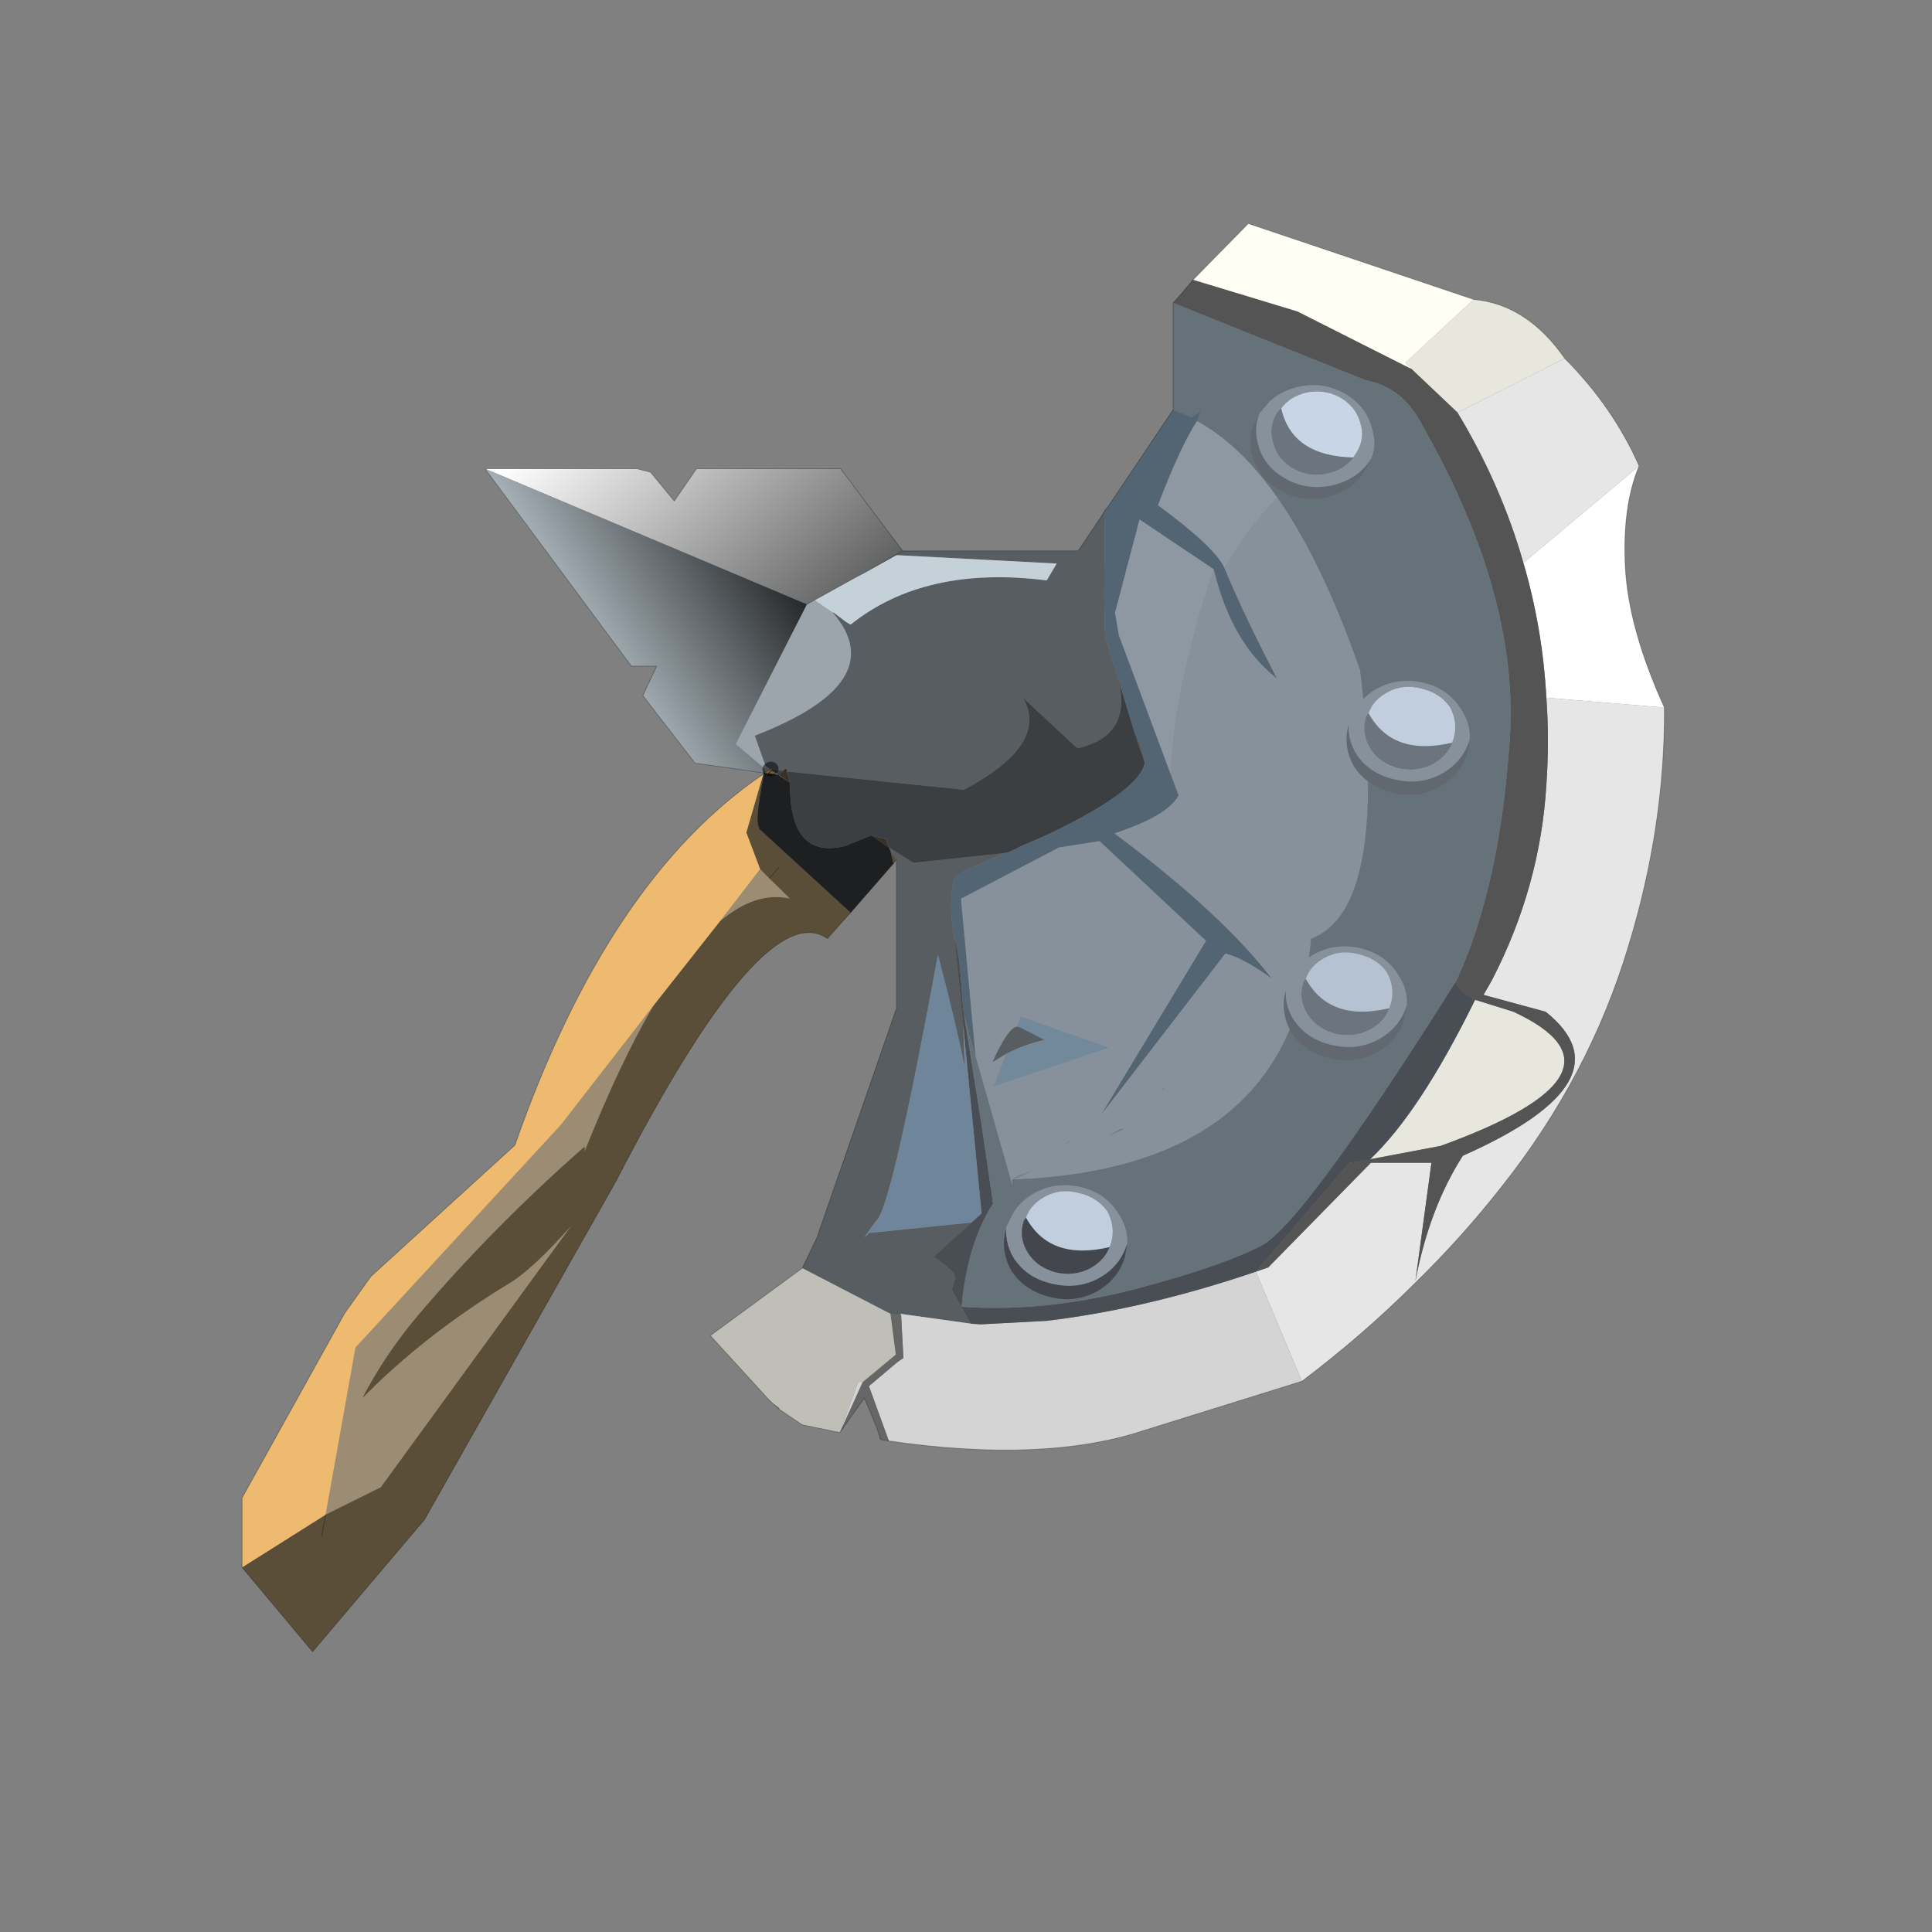 <?xml version="1.0" encoding="UTF-8" standalone="no"?>
<svg xmlns:xlink="http://www.w3.org/1999/xlink" height="440.0px" width="440.0px" xmlns="http://www.w3.org/2000/svg">
  <rect width="100%" height="100%" fill="#808080" stroke="none"/>
  <g transform="matrix(10.0, 0.0, 0.0, 10.0, 0.0, 0.0)">
    <use height="44.0" transform="matrix(0.909, 0.0, 0.0, 0.909, 2.0, 2.0)" width="44.0" xlink:href="#sprite0"/>
  </g>
  <defs>
    <g id="sprite0" transform="matrix(1.0, 0.0, 0.0, 1.0, 0.0, 0.0)">
      <use height="44.0" transform="matrix(1.0, 0.0, 0.0, 1.0, 0.0, 0.0)" width="44.0" xlink:href="#shape0"/>
      <use height="101.65" transform="matrix(-0.384, 0.0, 0.0, 0.352, 39.5, 3.401)" width="92.8" xlink:href="#sprite1"/>
    </g>
    <g id="shape0" transform="matrix(1.0, 0.0, 0.0, 1.0, 0.0, 0.0)">
      <path d="M44.0 44.0 L0.0 44.0 0.0 0.0 44.0 0.0 44.0 44.0" fill="#43adca" fill-opacity="0.0" fill-rule="evenodd" stroke="none"/>
    </g>
    <g id="sprite1" transform="matrix(1.0, 0.0, 0.0, 1.0, 0.0, -1.85)">
      <use height="101.65" transform="matrix(1.0, 0.0, 0.0, 1.0, 0.0, 1.85)" width="92.8" xlink:href="#shape1"/>
    </g>
    <g id="shape1" transform="matrix(1.0, 0.0, 0.0, 1.0, 0.0, -1.85)">
      <path d="M59.0 47.8 L61.65 51.55 Q59.3 49.35 57.05 49.9 L58.4 48.45 59.0 47.8 M65.95 57.5 L72.0 66.0 85.4 81.85 87.35 93.75 83.75 91.8 71.3 73.15 Q73.85 76.3 75.4 77.3 80.9 80.95 84.95 85.45 83.5 82.4 81.35 79.6 76.45 73.3 70.45 67.55 L70.45 67.9 Q68.15 61.6 65.95 57.5" fill="#9c8c73" fill-rule="evenodd" stroke="none"/>
      <path d="M87.35 93.75 L92.8 97.5 88.2 103.5 80.9 94.1 68.4 70.0 Q58.75 49.55 54.6 52.75 L54.5 52.6 53.1 50.9 59.1 44.9 59.1 44.85 59.05 44.85 Q59.4 44.6 58.75 41.0 L58.8 41.05 58.75 41.0 58.75 40.95 58.8 40.95 58.8 41.05 59.9 45.2 59.0 47.8 58.4 48.45 57.05 49.9 Q59.3 49.35 61.65 51.55 L65.95 57.5 Q68.15 61.6 70.45 67.9 L70.45 67.55 Q76.45 73.3 81.35 79.6 83.5 82.4 84.95 85.45 80.9 80.95 75.4 77.3 73.85 76.3 71.3 73.15 L83.75 91.8 87.35 93.75 87.6 95.25 87.35 93.75 M50.1 47.1 L50.5 46.5 50.3 47.4 50.1 47.1 M58.8 40.95 L58.75 40.95 58.75 40.85 58.8 40.95 M58.75 40.8 L58.7 40.65 58.75 40.8 M58.4 48.45 L57.75 47.65 58.4 48.45" fill="#5a4e39" fill-rule="evenodd" stroke="none"/>
      <path d="M55.45 28.65 L55.95 28.95 55.45 28.65 M52.1 26.65 L50.1 25.45 39.65 26.05 40.3 27.25 Q48.25 26.15 53.1 30.4 L53.4 30.2 54.25 29.5 54.25 29.55 Q50.35 34.5 59.35 38.3 L58.65 40.45 58.35 40.7 58.3 40.65 58.25 40.75 58.2 40.75 57.5 40.8 57.35 40.65 57.25 40.7 57.25 40.85 45.7 42.15 Q40.1 38.9 41.85 35.6 L38.3 39.2 Q34.65 38.3 35.65 34.2 L36.5 31.25 36.55 28.25 36.5 22.25 36.65 22.55 38.25 25.15 49.7 25.15 52.1 26.65 M42.05 46.2 L41.45 45.95 40.45 45.45 42.05 46.2 M33.9 40.25 Q34.0 39.15 34.45 38.25 L34.55 38.15 33.9 40.25 M43.0 46.65 L49.0 47.35 50.6 46.25 50.5 46.5 50.1 47.1 50.1 57.7 55.3 74.05 56.25 76.2 50.5 79.45 49.8 79.55 49.85 79.45 45.25 80.15 46.5 77.75 46.3 77.0 Q46.25 76.6 46.6 76.3 L47.3 75.65 47.7 75.4 45.2 72.95 51.9 73.7 Q52.65 74.6 51.3 72.65 50.3 71.1 47.4 53.9 46.2 58.85 45.65 61.9 L45.75 58.9 46.3 52.85 Q46.75 50.5 46.35 48.5 L45.75 47.95 43.0 46.65 M58.05 40.85 L58.05 40.9 57.75 41.1 58.05 40.85 M57.75 41.1 L57.75 41.15 57.05 41.65 57.75 41.1 M42.25 59.0 Q42.85 59.1 43.85 61.55 L42.95 60.95 Q41.8 60.3 40.45 59.95 L42.05 59.05 42.25 59.0" fill="#575d60" fill-rule="evenodd" stroke="none"/>
      <path d="M42.95 46.65 L43.0 46.65 42.95 46.65 M16.5 12.2 L13.5 15.3 6.5 11.45 Q8.95 7.6 12.45 7.25 L16.9 11.75 16.5 12.2 M19.2 68.45 L14.6 67.5 Q1.35 62.25 9.85 57.95 L12.35 57.1 Q15.95 65.1 19.2 68.45 M57.75 86.25 L57.75 86.2 57.7 86.3 57.75 86.25" fill="#e7e7de" fill-rule="evenodd" stroke="none"/>
      <path d="M59.05 44.85 L59.1 44.85 59.1 44.9 59.05 44.85 M57.25 40.85 L57.25 40.7 57.35 40.65 57.5 40.8 57.75 41.1 57.05 41.65 57.2 41.05 57.25 40.85 M50.6 46.25 L50.8 45.65 51.05 45.6 51.75 45.4 50.6 46.25 M58.75 40.8 L58.75 40.95 58.7 40.95 58.75 40.95 58.75 41.0 58.7 40.95 58.7 40.8 58.7 40.65 58.75 40.8" fill="#3a3025" fill-rule="evenodd" stroke="none"/>
      <path d="M38.75 67.2 L38.8 67.1 39.1 67.35 38.75 67.2 M42.95 60.95 L43.75 63.25 36.25 60.5 42.0 58.3 42.25 59.0 42.05 59.05 40.45 59.95 Q41.8 60.3 42.95 60.95" fill="#72899c" fill-rule="evenodd" stroke="none"/>
      <path d="M9.2 26.0 Q7.95 30.65 7.7 35.6 L0.0 36.3 Q2.35 30.65 2.55 26.3 2.75 21.95 1.65 19.1 L9.2 26.0" fill="#ffffff" fill-rule="evenodd" stroke="none"/>
      <path d="M92.8 97.5 L87.35 93.75 85.4 81.85 72.0 66.0 65.95 57.5 61.65 51.55 59.0 47.8 59.9 45.2 58.8 41.05 Q68.95 48.55 75.0 67.45 L84.4 76.8 86.1 79.4 92.8 92.55 92.8 97.5 M58.25 40.75 L58.3 40.65 58.35 40.7 58.3 40.8 58.35 40.7 58.25 40.75 58.35 40.7 58.6 40.85 58.7 40.95 58.55 41.0 58.5 41.0 58.55 41.0 58.6 41.1 58.5 41.0 58.3 40.8 58.25 40.8 58.05 40.9 58.25 40.8 58.45 41.0 58.05 41.05 58.05 40.9 58.05 40.85 58.1 40.85 58.2 40.8 58.25 40.75" fill="#edba6f" fill-rule="evenodd" stroke="none"/>
      <path d="M49.7 25.15 L53.75 19.3 63.15 19.3 64.6 21.6 66.15 19.55 67.05 19.3 76.95 19.3 55.95 28.95 55.45 28.65 52.8 27.05 52.1 26.65 49.7 25.15" fill="url(#gradient0)" fill-rule="evenodd" stroke="none"/>
      <path d="M58.35 40.7 L58.65 40.45 58.7 40.65 58.7 40.8 58.7 40.95 58.6 40.85 58.35 40.7 M58.05 41.05 L57.75 41.1 58.05 40.9 58.05 41.05" fill="url(#gradient1)" fill-rule="evenodd" stroke="none"/>
      <path d="M13.5 15.3 Q10.65 20.45 9.2 26.0 L1.65 19.1 Q3.35 14.9 6.5 11.45 L13.5 15.3 M7.7 35.6 Q7.5 38.65 7.7 41.8 8.1 49.05 11.25 55.7 L11.8 56.75 7.75 57.95 Q2.1 62.85 13.15 68.2 15.35 71.95 16.25 77.15 L15.2 68.7 19.15 68.7 25.85 76.15 26.65 76.45 23.65 84.25 Q19.7 81.0 16.25 77.25 13.25 74.05 10.65 70.45 4.9 62.55 2.35 53.3 -0.05 44.75 0.0 36.3 L7.7 35.6" fill="#e6e6e6" fill-rule="evenodd" stroke="none"/>
      <path d="M55.45 28.65 L55.95 28.95 60.6 38.9 58.7 40.65 58.65 40.45 59.35 38.3 Q50.35 34.5 54.25 29.55 L55.45 28.65" fill="#9ba5ab" fill-rule="evenodd" stroke="none"/>
      <path d="M35.65 34.2 Q34.65 38.3 38.3 39.2 L41.85 35.6 Q40.1 38.9 45.7 42.15 L57.25 40.85 57.2 41.05 57.05 41.65 Q57.1 47.15 53.45 46.15 L51.75 45.4 51.05 45.6 50.8 45.65 50.6 46.25 49.0 47.35 43.0 46.65 42.95 46.65 42.8 46.6 42.2 46.3 42.05 46.2 40.45 45.45 Q34.3 42.3 33.9 40.25 L34.55 38.15 35.65 34.2 M57.5 40.8 L58.2 40.75 58.25 40.75 58.2 40.8 58.1 40.85 58.05 40.85 57.75 41.1 57.5 40.8 M58.25 40.8 L58.3 40.8 58.5 41.0 58.6 41.1 58.45 41.0 58.25 40.8 M58.5 41.0 L58.45 41.0 58.5 41.0" fill="#3c3f42" fill-rule="evenodd" stroke="none"/>
      <path d="M58.75 41.0 Q59.4 44.6 59.05 44.85 L59.1 44.9 53.1 50.9 50.3 47.4 50.5 46.5 50.6 46.25 51.75 45.4 53.45 46.15 Q57.1 47.15 57.05 41.65 L57.75 41.15 57.75 41.1 58.05 40.9 57.75 41.1 58.05 41.05 58.45 41.0 58.6 41.1 58.55 41.0 58.7 40.95 58.75 41.0 M58.05 40.85 L57.75 41.1 58.05 40.85 M58.75 40.85 L58.75 40.95 58.75 40.8 58.75 40.85" fill="#1e1f21" fill-rule="evenodd" stroke="none"/>
      <path d="M45.25 80.15 L49.85 79.45 49.8 79.55 49.65 82.6 50.0 82.85 51.9 84.6 50.6 88.5 Q40.45 90.1 33.95 87.75 L23.65 84.25 26.65 76.45 Q33.8 79.1 40.3 79.95 L44.6 80.2 45.25 80.15 M52.3 84.3 L52.6 84.3 53.8 87.9 52.3 84.3" fill="#d4d4d4" fill-rule="evenodd" stroke="none"/>
      <path d="M30.75 5.85 L31.4 6.7 30.75 5.85" fill="#b0b0b0" fill-rule="evenodd" stroke="none"/>
      <path d="M49.8 79.55 L50.5 79.45 50.15 82.35 52.3 84.3 53.8 87.9 52.2 85.45 Q51.3 87.65 51.15 88.4 L50.6 88.5 51.9 84.6 50.0 82.85 49.65 82.6 49.8 79.55 M51.15 88.4 L50.6 88.5 51.15 88.4" fill="#666666" fill-rule="evenodd" stroke="none"/>
      <path d="M50.5 79.45 L56.25 76.2 62.25 81.0 58.4 85.6 58.15 85.85 57.8 86.1 57.8 86.15 57.75 86.2 57.75 86.25 56.25 87.35 53.8 87.9 52.6 84.3 52.3 84.3 50.15 82.35 50.5 79.45" fill="#bfbfb7" fill-rule="evenodd" stroke="none"/>
      <path d="M30.5 15.9 Q31.6 17.75 33.05 21.9 29.25 24.95 28.7 26.4 27.25 23.65 25.25 21.35 27.7 17.55 30.5 15.9 M29.4 26.45 L34.25 22.9 35.85 29.55 35.6 31.15 32.2 41.1 Q32.05 35.15 29.4 26.45" fill="#8d98a3" fill-rule="evenodd" stroke="none"/>
      <path d="M28.7 26.4 Q27.4 29.8 25.3 34.2 28.25 31.7 29.4 26.45 32.05 35.15 32.2 41.1 L31.7 42.55 Q32.4 44.0 35.9 45.25 28.95 50.9 25.65 55.55 27.5 54.1 28.65 53.8 L36.7 65.2 29.9 52.9 36.85 45.8 39.5 46.25 45.9 49.9 44.95 61.1 42.55 70.3 42.55 69.9 41.05 68.95 42.15 69.65 41.2 69.25 42.55 69.9 Q24.35 69.15 23.05 52.75 17.95 50.7 19.85 33.65 22.3 25.95 25.25 21.35 27.25 23.65 28.7 26.4 M38.75 67.2 L39.1 67.35 38.8 67.1 38.75 67.2 M32.6 63.4 L32.85 63.55 32.75 63.45 32.6 63.4 M36.3 66.8 L35.45 66.3 35.3 66.3 36.3 66.8 M42.25 59.0 L42.0 58.3 36.25 60.5 43.75 63.25 42.95 60.95 43.85 61.55 Q42.85 59.1 42.25 59.0" fill="#87919c" fill-rule="evenodd" stroke="none"/>
      <path d="M54.25 29.55 L54.25 29.5 53.4 30.2 53.1 30.4 Q48.25 26.15 40.3 27.25 L39.65 26.05 50.1 25.45 52.1 26.65 52.8 27.05 55.45 28.65 54.25 29.55" fill="#c5d1d9" fill-rule="evenodd" stroke="none"/>
      <path d="M31.4 6.7 L32.05 7.5 19.5 13.0 Q17.05 13.5 15.8 16.2 9.4 28.45 10.1 38.75 10.75 49.05 13.55 55.7 13.75 56.25 12.35 57.1 L9.85 57.95 Q1.35 62.25 14.6 67.5 L19.2 68.45 19.25 68.5 20.55 68.7 26.65 76.45 25.85 76.15 19.15 68.7 15.2 68.7 16.25 77.15 Q15.35 71.95 13.15 68.2 2.1 62.85 7.75 57.95 L11.8 56.75 11.25 55.7 Q8.1 49.05 7.7 41.8 7.5 38.65 7.7 35.6 7.95 30.65 9.2 26.0 10.65 20.45 13.5 15.3 L16.5 12.2 23.95 8.1 30.75 5.85 31.4 6.7" fill="#545454" fill-rule="evenodd" stroke="none"/>
      <path d="M46.3 52.85 L45.75 58.9 44.55 72.3 45.2 72.95 47.7 75.4 47.3 75.65 46.6 76.3 Q46.25 76.6 46.3 77.0 L46.5 77.75 45.25 80.15 44.6 80.2 40.3 79.95 Q33.8 79.1 26.65 76.45 L20.55 68.7 19.25 68.5 19.2 68.45 Q15.95 65.1 12.35 57.1 13.75 56.25 13.55 55.7 23.6 73.1 26.3 74.6 28.95 76.1 34.75 77.75 40.55 79.35 45.85 78.95 45.5 74.5 43.8 71.6 L44.55 66.0 45.7 58.15 45.8 57.15 Q45.95 54.15 46.25 52.9 L46.3 52.45 46.3 52.85" fill="#494e54" fill-rule="evenodd" stroke="none"/>
      <path d="M32.05 7.5 L32.05 15.1 30.85 15.65 30.25 15.2 30.5 15.9 Q27.7 17.55 25.25 21.35 22.3 25.95 19.85 33.65 17.95 50.7 23.05 52.75 24.35 69.15 42.55 69.9 L41.2 69.25 42.15 69.65 41.05 68.95 42.55 69.9 42.55 70.3 44.95 61.1 45.7 58.15 44.55 66.0 43.8 71.6 Q45.5 74.5 45.85 78.95 40.55 79.35 34.75 77.75 28.95 76.1 26.3 74.6 23.6 73.1 13.55 55.7 10.75 49.05 10.1 38.75 9.4 28.45 15.8 16.2 17.05 13.5 19.5 13.0 L32.05 7.5 M36.3 66.8 L35.3 66.3 35.45 66.3 36.3 66.8 M32.6 63.4 L32.75 63.45 32.85 63.55 32.6 63.4" fill="#65727a" fill-rule="evenodd" stroke="none"/>
      <path d="M36.5 22.25 L36.55 28.25 36.5 31.25 35.65 34.2 34.55 38.15 34.45 38.25 Q34.0 39.15 33.9 40.25 34.3 42.3 40.45 45.45 L41.45 45.95 42.05 46.2 42.2 46.3 42.8 46.6 42.95 46.65 43.0 46.65 45.75 47.95 46.35 48.5 Q46.75 50.5 46.3 52.85 L46.3 52.45 46.25 52.9 Q45.95 54.15 45.8 57.15 L45.7 58.15 44.95 61.1 45.9 49.9 39.5 46.25 36.85 45.8 29.9 52.9 36.7 65.2 28.65 53.8 Q27.5 54.1 25.65 55.55 28.95 50.9 35.9 45.25 32.4 44.0 31.7 42.55 L32.2 41.1 35.6 31.15 35.85 29.55 34.25 22.9 29.4 26.45 Q28.25 31.7 25.3 34.2 27.4 29.8 28.7 26.4 29.25 24.95 33.05 21.9 31.6 17.75 30.5 15.9 L30.25 15.2 30.85 15.65 32.05 15.1 36.3 22.0 36.5 22.25" fill="#536473" fill-rule="evenodd" stroke="none"/>
      <path d="M45.75 58.9 L45.65 61.9 Q46.2 58.85 47.4 53.9 50.3 71.1 51.3 72.65 52.65 74.6 51.9 73.7 L45.2 72.95 44.55 72.3 45.75 58.9" fill="#6f8599" fill-rule="evenodd" stroke="none"/>
      <path d="M30.75 5.85 L23.95 8.1 16.5 12.2 16.9 11.75 12.45 7.25 27.15 1.85 30.75 5.85" fill="#fffff5" fill-rule="evenodd" stroke="none"/>
      <path d="M76.95 19.3 L67.4 33.35 65.75 33.35 66.65 35.45 63.25 40.25 58.8 40.95 58.75 40.85 58.75 40.8 58.7 40.65 60.6 38.9 55.95 28.95 76.95 19.3" fill="url(#gradient2)" fill-rule="evenodd" stroke="none"/>
      <path d="M58.3 40.65 L58.35 40.7" fill="none" stroke="#000000" stroke-linecap="round" stroke-linejoin="round" stroke-opacity="0.502" stroke-width="1.0"/>
      <path d="M87.35 93.75 L87.6 95.25 M55.95 28.95 L55.45 28.65 52.8 27.05 52.1 26.65 49.7 25.15 M57.75 47.65 L58.4 48.45" fill="none" stroke="#000000" stroke-linecap="round" stroke-linejoin="round" stroke-opacity="0.314" stroke-width="0.05"/>
      <path d="M92.8 97.5 L92.8 92.55 86.1 79.4 84.4 76.8 75.0 67.45 Q68.95 48.55 58.8 41.05 L58.75 41.0 58.7 40.95 58.6 40.85 58.35 40.7 58.25 40.75 58.2 40.8 58.1 40.85 M49.7 25.15 L53.75 19.3 63.15 19.3 64.6 21.6 66.15 19.55 67.05 19.3 76.95 19.3 67.4 33.35 65.75 33.35 66.65 35.45 63.25 40.25 58.8 40.95 M53.1 50.9 L54.5 52.6 54.6 52.75 Q58.75 49.55 68.4 70.0 L80.9 94.1 88.2 103.5 92.8 97.5 M49.7 25.15 L38.25 25.15 36.65 22.55 36.5 22.25 M56.25 76.2 L55.3 74.05 50.1 57.7 50.1 47.1 M50.3 47.4 L53.1 50.9 M50.3 47.4 L50.1 47.1 M58.05 40.9 L58.25 40.8 58.3 40.8 58.35 40.7 M58.05 41.05 L57.75 41.1 58.05 40.9 M58.05 41.05 L58.45 41.0 58.5 41.0 58.55 41.0 58.7 40.95 58.75 40.95 58.8 40.95 M31.4 6.7 L32.05 7.5 32.05 15.1 36.3 22.0 36.5 22.25 M30.75 5.85 L31.4 6.7 M12.45 7.25 L27.15 1.85 30.75 5.85 M12.45 7.25 Q8.95 7.6 6.5 11.45 3.35 14.9 1.65 19.1 M0.0 36.3 Q2.35 30.65 2.55 26.3 2.75 21.95 1.65 19.1 M23.65 84.25 Q19.7 81.0 16.25 77.25 13.25 74.05 10.65 70.45 4.9 62.55 2.35 53.3 -0.05 44.75 0.0 36.3 M23.65 84.25 L33.95 87.75 Q40.45 90.1 50.6 88.5 L51.15 88.4 Q51.3 87.65 52.2 85.45 L53.8 87.9 56.25 87.35 57.75 86.25 57.75 86.2 57.8 86.15 M58.15 85.85 L58.4 85.6 62.25 81.0 56.25 76.2 M58.15 85.85 L57.7 86.3" fill="none" stroke="#000000" stroke-linecap="round" stroke-linejoin="round" stroke-opacity="0.302" stroke-width="0.05"/>
      <path d="M26.45 15.45 Q27.3 16.9 26.85 18.45 26.45 20.05 25.0 20.9 23.55 21.75 21.95 21.3 20.3 20.85 19.5 19.4 L19.15 18.6 Q19.95 20.0 21.55 20.45 23.2 20.9 24.65 20.05 26.1 19.2 26.5 17.6 26.8 16.5 26.45 15.45" fill="#616870" fill-rule="evenodd" stroke="none"/>
      <path d="M19.15 18.6 L19.1 18.55 19.1 18.5 Q18.75 17.5 19.1 16.35 19.5 14.75 20.95 13.9 22.4 13.05 24.0 13.5 25.05 13.8 25.75 14.5 L26.45 15.4 26.45 15.45 Q26.8 16.5 26.5 17.6 26.1 19.2 24.65 20.05 23.2 20.9 21.55 20.45 19.95 20.0 19.15 18.6 M20.3 18.5 Q20.9 19.35 21.9 19.6 23.1 19.95 24.15 19.3 25.2 18.7 25.5 17.5 25.85 16.35 25.25 15.3 L25.0 15.0 Q24.45 14.2 23.45 13.9 22.25 13.6 21.2 14.2 20.15 14.85 19.85 16.0 19.5 17.2 20.15 18.25 L20.3 18.5" fill="#87919c" fill-rule="evenodd" stroke="none"/>
      <path d="M20.3 18.5 Q24.3 18.4 25.0 15.0 L25.25 15.3 Q25.85 16.35 25.5 17.5 25.2 18.7 24.15 19.3 23.1 19.95 21.9 19.6 20.9 19.35 20.3 18.5" fill="#6c747d" fill-rule="evenodd" stroke="none"/>
      <path d="M25.0 15.0 Q24.3 18.4 20.3 18.5 L20.15 18.25 Q19.5 17.2 19.85 16.0 20.15 14.85 21.2 14.2 22.25 13.6 23.45 13.9 24.45 14.2 25.0 15.0" fill="#c8d5e6" fill-rule="evenodd" stroke="none"/>
      <path d="M20.6 37.5 Q21.0 39.05 20.25 40.5 19.4 41.9 17.75 42.35 16.15 42.8 14.75 42.0 13.3 41.15 12.85 39.5 L12.7 38.55 Q13.15 40.2 14.6 41.05 16.0 41.85 17.65 41.4 19.25 41.0 20.1 39.6 20.65 38.6 20.6 37.5" fill="#616870" fill-rule="evenodd" stroke="none"/>
      <path d="M13.85 38.8 Q14.2 39.75 15.1 40.3 16.15 40.9 17.35 40.6 18.55 40.25 19.15 39.25 19.8 38.15 19.45 36.95 L19.3 36.7 Q19.0 35.75 18.05 35.2 17.05 34.6 15.85 34.95 14.65 35.25 14.0 36.25 13.45 37.35 13.75 38.5 L13.85 38.8 M12.7 38.55 L12.7 38.5 Q12.65 37.45 13.25 36.45 14.05 35.0 15.65 34.55 17.3 34.1 18.75 34.95 19.65 35.5 20.15 36.4 L20.6 37.4 20.6 37.5 Q20.65 38.6 20.1 39.6 19.25 41.0 17.65 41.4 16.0 41.85 14.6 41.05 13.15 40.2 12.7 38.55" fill="#87919c" fill-rule="evenodd" stroke="none"/>
      <path d="M19.3 36.7 L19.45 36.95 Q19.8 38.15 19.15 39.25 18.55 40.25 17.35 40.6 16.15 40.9 15.1 40.3 14.2 39.75 13.85 38.8 17.75 39.8 19.3 36.7" fill="#6c747d" fill-rule="evenodd" stroke="none"/>
      <path d="M13.85 38.8 L13.75 38.5 Q13.45 37.35 14.0 36.25 14.65 35.25 15.85 34.95 17.05 34.6 18.05 35.2 19.0 35.75 19.3 36.7 17.75 39.8 13.85 38.8" fill="#c1cede" fill-rule="evenodd" stroke="none"/>
      <path d="M24.7 56.4 Q25.1 57.95 24.35 59.4 23.5 60.8 21.85 61.25 20.25 61.7 18.85 60.9 17.4 60.05 16.95 58.4 L16.8 57.45 Q17.25 59.1 18.7 59.95 20.1 60.75 21.75 60.3 23.35 59.9 24.2 58.5 24.75 57.5 24.7 56.4" fill="#616870" fill-rule="evenodd" stroke="none"/>
      <path d="M23.4 55.6 Q23.1 54.65 22.15 54.1 21.15 53.5 19.95 53.85 18.75 54.15 18.1 55.15 17.55 56.25 17.85 57.4 L17.95 57.7 Q18.3 58.65 19.2 59.2 20.25 59.8 21.45 59.5 22.65 59.15 23.25 58.15 23.9 57.05 23.55 55.85 L23.4 55.6 M16.8 57.45 L16.8 57.4 Q16.75 56.35 17.35 55.35 18.15 53.9 19.75 53.45 21.4 53.0 22.85 53.85 23.75 54.4 24.25 55.3 L24.7 56.3 24.7 56.4 Q24.75 57.5 24.2 58.5 23.35 59.9 21.75 60.3 20.1 60.75 18.7 59.95 17.25 59.1 16.8 57.45" fill="#87919c" fill-rule="evenodd" stroke="none"/>
      <path d="M23.4 55.6 L23.55 55.85 Q23.9 57.05 23.25 58.15 22.65 59.15 21.45 59.5 20.25 59.8 19.2 59.2 18.3 58.65 17.95 57.7 21.85 58.7 23.4 55.6" fill="#6c747d" fill-rule="evenodd" stroke="none"/>
      <path d="M17.95 57.7 L17.85 57.4 Q17.55 56.25 18.1 55.15 18.75 54.15 19.95 53.85 21.15 53.5 22.15 54.1 23.1 54.65 23.4 55.6 21.85 58.7 17.95 57.7" fill="#b5c2d1" fill-rule="evenodd" stroke="none"/>
      <path d="M41.65 72.6 Q41.35 71.65 40.4 71.1 39.4 70.5 38.2 70.85 37.0 71.15 36.35 72.15 35.8 73.25 36.1 74.4 L36.2 74.7 Q36.55 75.65 37.45 76.2 38.5 76.8 39.7 76.5 40.9 76.15 41.5 75.15 42.15 74.05 41.8 72.85 L41.65 72.6 M35.05 74.45 L35.05 74.4 Q35.0 73.35 35.6 72.35 36.4 70.9 38.0 70.45 39.65 70.0 41.1 70.85 42.0 71.4 42.5 72.3 L42.95 73.3 42.95 73.4 Q43.0 74.5 42.45 75.5 41.6 76.9 40.0 77.3 38.35 77.75 36.95 76.95 35.5 76.1 35.05 74.45" fill="#87919c" fill-rule="evenodd" stroke="none"/>
      <path d="M41.65 72.6 L41.8 72.85 Q42.15 74.05 41.5 75.15 40.9 76.15 39.7 76.5 38.5 76.8 37.45 76.2 36.55 75.65 36.2 74.7 40.1 75.7 41.65 72.6 M42.95 73.4 Q43.35 74.95 42.6 76.4 41.75 77.8 40.1 78.25 38.5 78.7 37.1 77.9 35.65 77.05 35.2 75.4 L35.05 74.45 Q35.5 76.1 36.95 76.95 38.35 77.75 40.0 77.3 41.6 76.9 42.45 75.5 43.0 74.5 42.95 73.4" fill="#43474d" fill-rule="evenodd" stroke="none"/>
      <path d="M36.2 74.7 L36.1 74.4 Q35.8 73.25 36.35 72.15 37.0 71.15 38.2 70.85 39.4 70.5 40.4 71.1 41.35 71.65 41.65 72.6 40.1 75.7 36.2 74.7" fill="#c1cede" fill-rule="evenodd" stroke="none"/>
    </g>
    <linearGradient gradientTransform="matrix(0.015, -0.015, 0.004, 0.004, 59.55, 27.55)" gradientUnits="userSpaceOnUse" id="gradient0" spreadMethod="pad" x1="-819.2" x2="819.2">
      <stop offset="0.0" stop-color="#0d0e0f"/>
      <stop offset="1.0" stop-color="#ffffff"/>
    </linearGradient>
    <linearGradient gradientTransform="matrix(0.011, 0.006, -0.007, 0.012, 66.5, 30.4)" gradientUnits="userSpaceOnUse" id="gradient1" spreadMethod="pad" x1="-819.2" x2="819.2">
      <stop offset="0.0" stop-color="#575d60"/>
      <stop offset="1.0" stop-color="#e8f7ff"/>
    </linearGradient>
    <linearGradient gradientTransform="matrix(0.011, 0.006, -0.007, 0.012, 66.5, 30.4)" gradientUnits="userSpaceOnUse" id="gradient2" spreadMethod="pad" x1="-819.2" x2="819.2">
      <stop offset="0.0" stop-color="#222426"/>
      <stop offset="1.0" stop-color="#e8f7ff"/>
    </linearGradient>
  </defs>
</svg>

